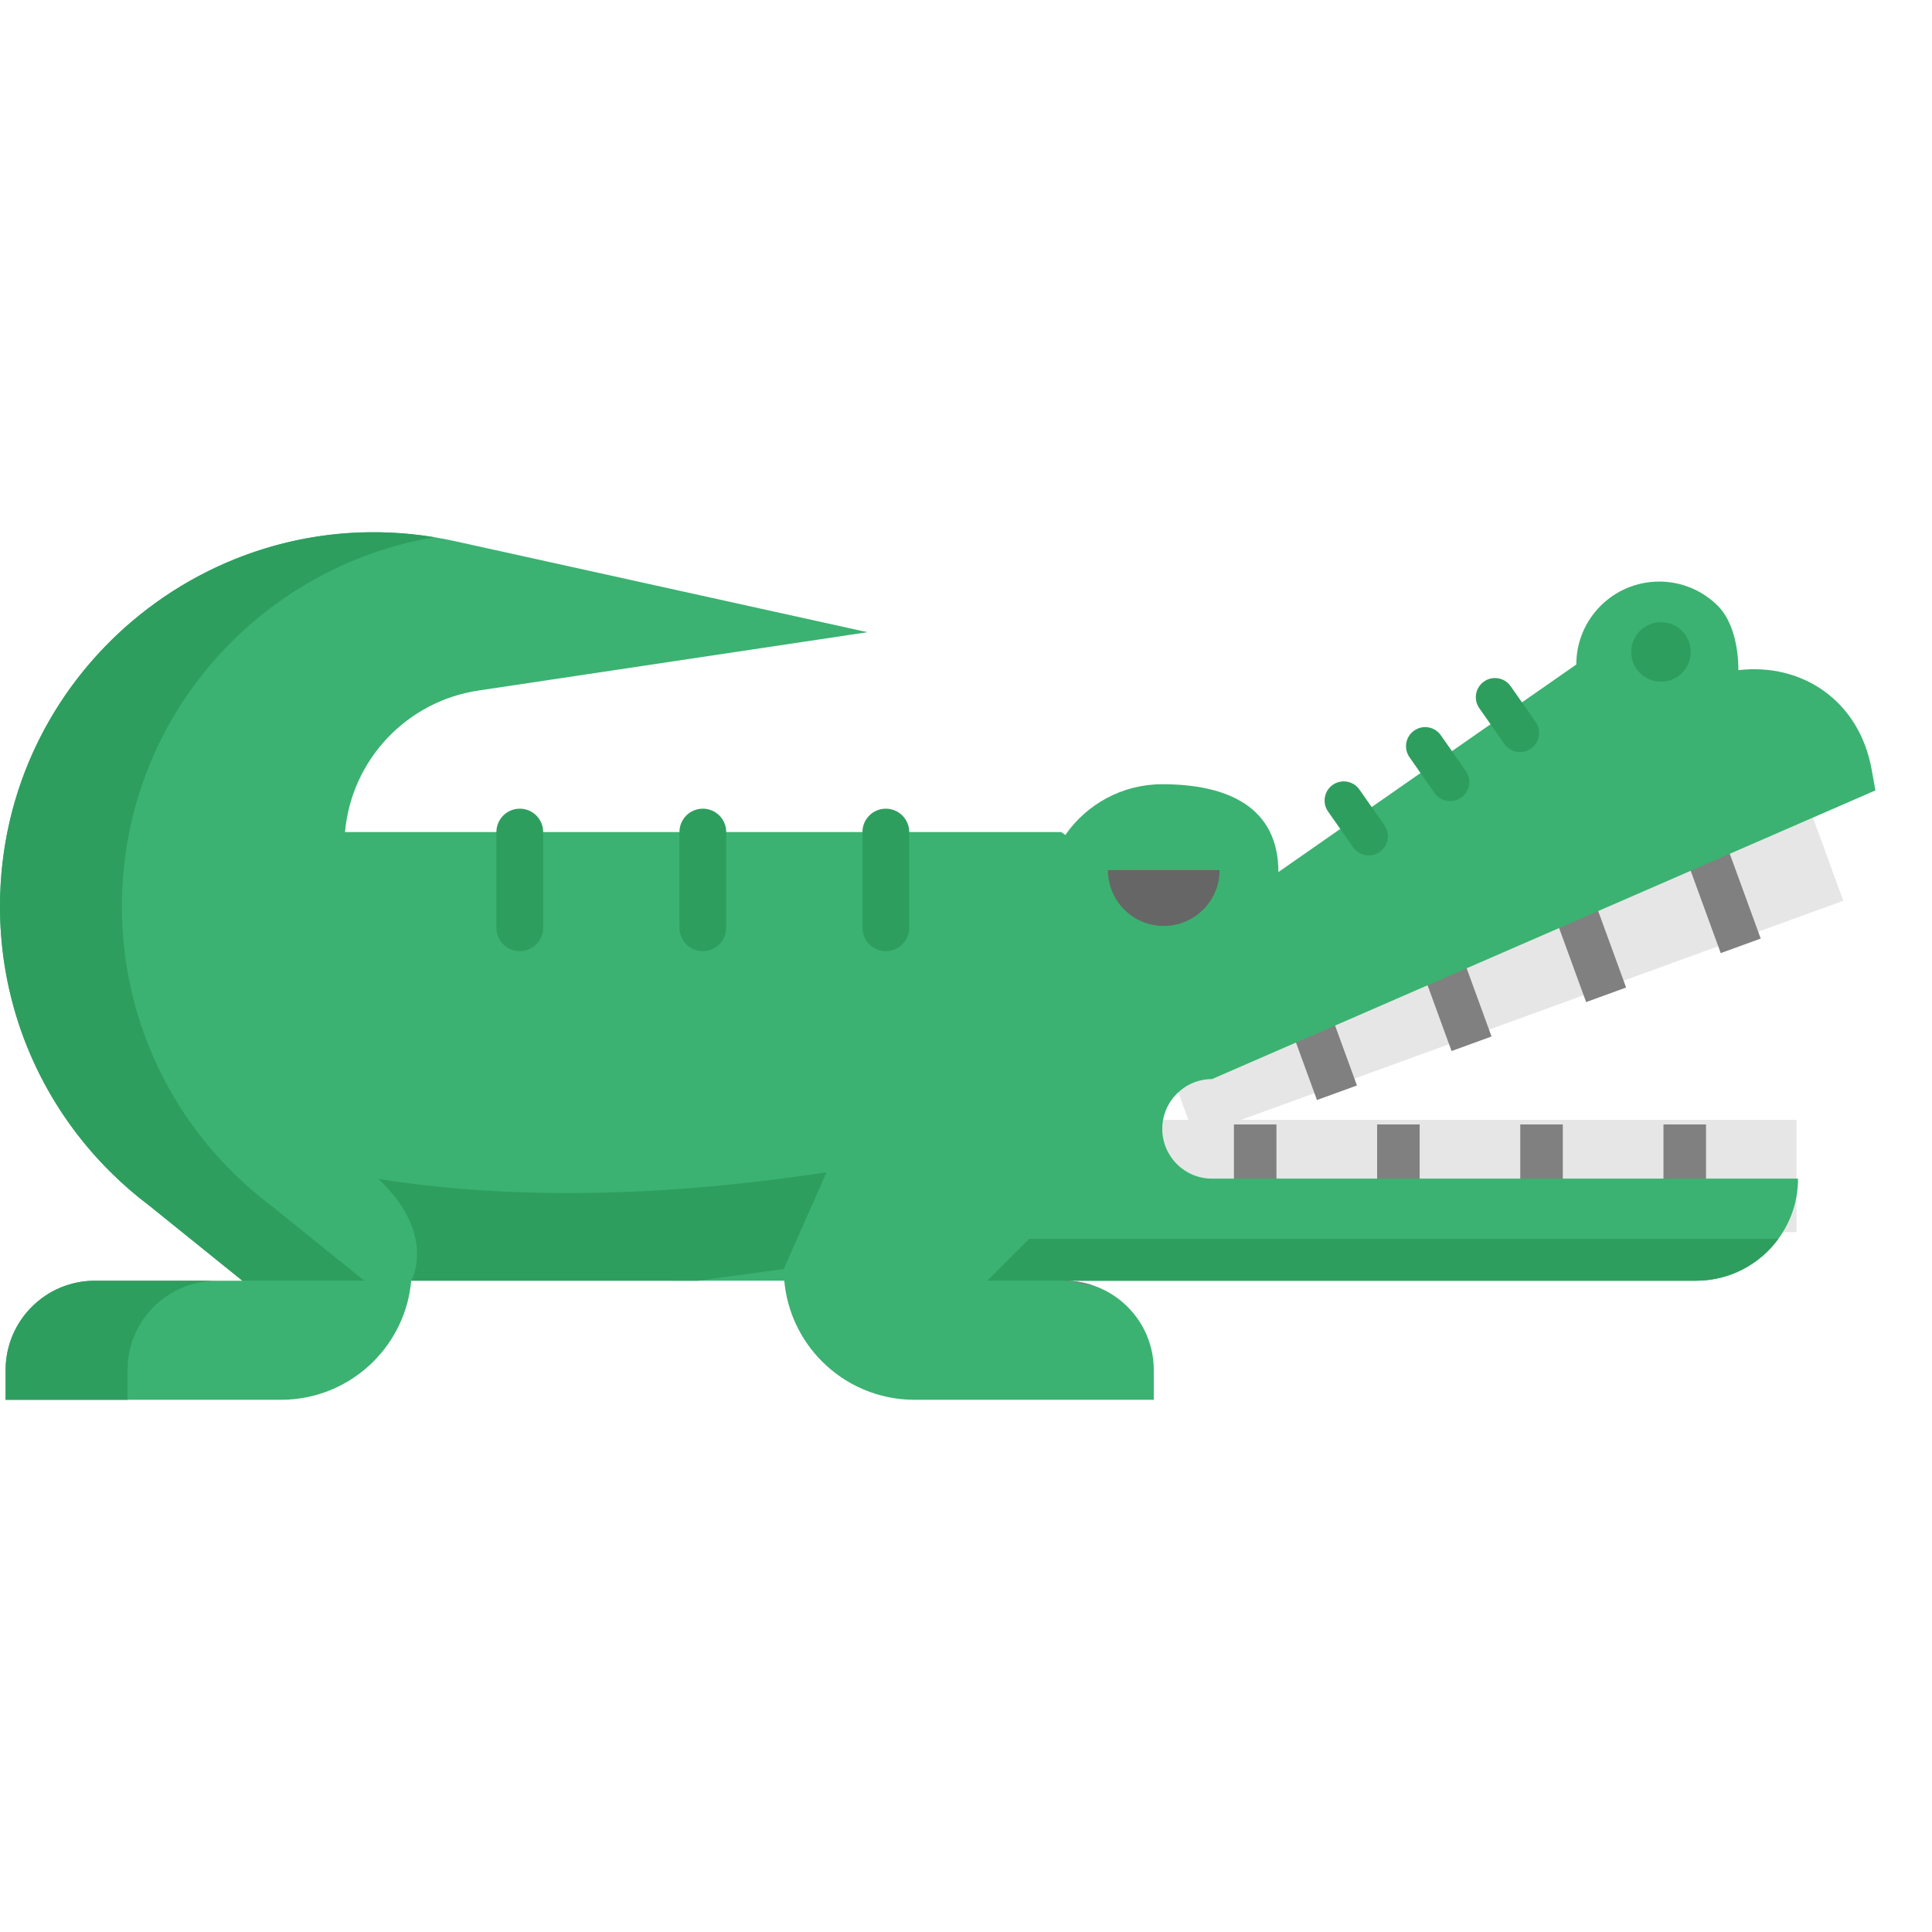 <?xml version="1.0" encoding="UTF-8" standalone="no"?>
<!-- Generator: Adobe Illustrator 19.0.0, SVG Export Plug-In . SVG Version: 6.00 Build 0)  -->

<svg
   xmlns:dc="http://purl.org/dc/elements/1.1/"
   xmlns:cc="http://creativecommons.org/ns#"
   xmlns:rdf="http://www.w3.org/1999/02/22-rdf-syntax-ns#"
   xmlns:svg="http://www.w3.org/2000/svg"
   xmlns="http://www.w3.org/2000/svg"
   xmlns:sodipodi="http://sodipodi.sourceforge.net/DTD/sodipodi-0.dtd"
   xmlns:inkscape="http://www.inkscape.org/namespaces/inkscape"
   version="1.1"
   id="Layer_1"
   x="0px"
   y="0px"
   width="512" height="512"
   viewBox="0 0 512 512"
   style="enable-background:new 0 0 512 512;"
   xml:space="preserve"
   inkscape:version="0.91 r13725"
   sodipodi:docname="alligator-open.svg"><defs
     id="defs79" /><sodipodi:namedview
     pagecolor="#ffffff"
     bordercolor="#666666"
     borderopacity="1"
     objecttolerance="10"
     gridtolerance="10"
     guidetolerance="10"
     inkscape:pageopacity="0"
     inkscape:pageshadow="2"
     inkscape:window-width="1280"
     inkscape:window-height="998"
     id="namedview77"
     showgrid="false"
     inkscape:zoom="2"
     inkscape:cx="340.48801"
     inkscape:cy="267.68421"
     inkscape:window-x="1920"
     inkscape:window-y="0"
     inkscape:window-maximized="1"
     inkscape:current-layer="Layer_1" /><g
     transform="matrix(0.94,-0.342,0.185,0.507,2.589,175.271)"
     id="g3491-9"><rect
       id="rect3-1"
       height="55.08"
       width="182.899"
       style="fill:#e6e6e6"
       y="363.202"
       x="251.693" /><g
       id="g5-2"
       transform="translate(-41.5,94.5)"><rect
         id="rect7-7"
         height="56.409"
         width="11.271"
         style="fill:#808080"
         y="270.956"
         x="402.889" /><rect
         id="rect9-0"
         height="56.409"
         width="11.271"
         style="fill:#808080"
         y="270.956"
         x="440.838" /><rect
         id="rect11-9"
         height="56.409"
         width="11.271"
         style="fill:#808080"
         y="270.956"
         x="364.953" /><rect
         id="rect13-3"
         height="56.409"
         width="11.271"
         style="fill:#808080"
         y="270.956"
         x="327.005" /></g></g><g
     id="g3491"
     transform="matrix(1,0,0,0.54,0,151.672)"><rect
       id="rect3"
       height="55.08"
       width="182.899"
       style="fill:#e6e6e6"
       y="268.702"
       x="293.193" /><g
       id="g5"><rect
         id="rect7"
         height="56.409"
         width="11.271"
         style="fill:#808080"
         y="270.956"
         x="402.889" /><rect
         id="rect9"
         height="56.409"
         width="11.271"
         style="fill:#808080"
         y="270.956"
         x="440.838" /><rect
         id="rect11"
         height="56.409"
         width="11.271"
         style="fill:#808080"
         y="270.956"
         x="364.953" /><rect
         id="rect13"
         height="56.409"
         width="11.271"
         style="fill:#808080"
         y="270.956"
         x="327.005" /></g></g><path
     style="fill:#3bb271"
     d="m 311.88,289.834 c -2.389,2.389 -3.866,5.692 -3.866,9.332 0,7.281 5.906,13.187 13.187,13.187 l 155.297,0 c 0,5.962 -1.927,11.462 -5.196,15.925 -4.914,6.751 -12.871,11.124 -21.854,11.124 l -167.357,0 c 2.705,0 5.308,0.451 7.732,1.296 9.276,3.201 15.937,12.003 15.937,22.372 l 0,7.889 -63.397,0 c -9.569,0 -18.236,-3.877 -24.502,-10.155 -5.59,-5.579 -9.276,-13.074 -10.02,-21.403 l -98.73,0 -0.135,-0.011 c -0.733,8.34 -4.418,15.824 -10.008,21.414 -6.278,6.278 -14.934,10.155 -24.514,10.155 l -72.966,0 0,-7.889 c 0,-13.074 10.594,-23.668 23.668,-23.668 l 39.075,0 -24.637,-19.87 C 36.01,316.838 32.606,313.897 29.417,310.73 21.922,303.337 15.611,294.737 10.775,285.259 8.16,280.131 5.974,274.732 4.272,269.142 l 0,-0.011 C 1.499,259.99 0,250.286 0,240.244 0,176.87 58.63,129.758 120.516,143.407 l 107.025,23.612 c 1.544,0.327 2.367,0.518 2.367,0.518 L 126.783,183 c -9.512,1.42 -17.92,6.018 -24.164,12.634 -6.244,6.627 -10.335,15.294 -11.192,24.874 l 189.819,0 1.082,0.766 c 5.635,-8.126 15.035,-13.446 25.686,-13.446 17.267,0 30.776,5.998 30.776,23.276 l 78.943,-55 c 0,-12.138 9.839,-21.978 21.978,-21.978 6.064,0 11.564,2.457 15.542,6.436 3.979,3.979 5.435,10.979 5.435,17.042 16.675,-2 32.001,7.932 35.312,26.312 l 1,5.551 -175.8,76.5 c -3.64,0.001 -6.931,1.478 -9.32,3.867 z"
     id="path15"
     inkscape:connector-curvature="0"
     sodipodi:nodetypes="sssccsccscsccccsscssccccccsccccccccsccsccsccs" /><g
     id="g17"><path
       style="fill:#2E9E5E;"
       d="M4.272,269.141c1.702,5.59,3.888,10.989,6.503,16.117c4.835,9.479,11.147,18.078,18.642,25.471   c3.19,3.167,6.593,6.109,10.177,8.802l24.637,19.87h32.308l-24.637-19.87c-3.584-2.694-6.988-5.635-10.177-8.802   c-7.495-7.393-13.806-15.993-18.642-25.471c-2.615-5.128-4.801-10.527-6.503-16.117v-0.011c-2.773-9.14-4.272-18.844-4.272-28.887   c0-50.201,36.792-90.191,82.848-97.865C55.288,132.503,0,178.703,0,240.244c0,10.042,1.499,19.746,4.272,28.887V269.141z"
       id="path19" /><path
       style="fill:#2E9E5E;"
       d="M57.464,339.402H25.156c-13.074,0-23.668,10.594-23.668,23.668v7.889h32.308v-7.889   C33.796,349.997,44.39,339.402,57.464,339.402z"
       id="path21" /><path
       style="fill:#2E9E5E;"
       d="M219.055,310.662l-11.349,25.641l-22.71,3.099l-76.02-0.011c0,0,6.976-12.161-8.69-26.959   C130.885,317.278,169.949,318.146,219.055,310.662z"
       id="path23" /><path
       style="fill:#2e9e5e"
       d="m 365.645,225.778 c -2.294,1.607 -5.457,1.049 -7.064,-1.246 l -6.633,-9.473 c -1.607,-2.294 -1.049,-5.457 1.246,-7.064 2.294,-1.607 5.457,-1.049 7.064,1.246 l 6.633,9.473 c 1.607,2.294 1.05,5.457 -1.246,7.064 z"
       id="path25"
       inkscape:connector-curvature="0"
       sodipodi:nodetypes="sssssss" /><path
       style="fill:#2E9E5E;"
       d="M234.755,252.066c-3.424,0-6.199-2.775-6.199-6.199v-25.359c0-3.424,2.775-6.199,6.199-6.199   s6.199,2.775,6.199,6.199v25.359C240.954,249.292,238.179,252.066,234.755,252.066z"
       id="path31" /><path
       style="fill:#2E9E5E;"
       d="M137.749,252.066c-3.424,0-6.199-2.775-6.199-6.199v-25.359c0-3.424,2.775-6.199,6.199-6.199   c3.424,0,6.199,2.775,6.199,6.199v25.359C143.948,249.292,141.173,252.066,137.749,252.066z"
       id="path33" /><path
       style="fill:#2E9E5E;"
       d="M186.258,252.066c-3.424,0-6.199-2.775-6.199-6.199v-25.359c0-3.424,2.775-6.199,6.199-6.199   s6.199,2.775,6.199,6.199v25.359C192.456,249.292,189.682,252.066,186.258,252.066z"
       id="path35" /></g><path
     style="fill:#808080;"
     d="M289.823,340.698l-7.732-1.296C284.796,339.402,287.4,339.853,289.823,340.698z"
     id="path37" /><g
     id="g39"><path
       style="fill:#2E9E5E;"
       d="M471.302,328.278c-4.914,6.751-12.871,11.124-21.854,11.124H261.635l11.113-11.124H471.302z"
       id="path41" /><circle
       style="fill:#2e9e5e"
       cx="440.18"
       cy="172.771"
       r="7.889"
       id="circle43" /></g><path
     style="fill:#666666;"
     d="M293.616,230.594c0,8.17,6.623,14.793,14.793,14.793s14.793-6.623,14.793-14.793"
     id="path45" /><g
     id="g47" /><g
     id="g49" /><g
     id="g51" /><g
     id="g53" /><g
     id="g55" /><g
     id="g57" /><g
     id="g59" /><g
     id="g61" /><g
     id="g63" /><g
     id="g65" /><g
     id="g67" /><g
     id="g69" /><g
     id="g71" /><g
     id="g73" /><g
     id="g75" /><path
     style="fill:#2e9e5e"
     d="m 387.225,211.391 c -2.294,1.607 -5.457,1.049 -7.064,-1.246 l -6.633,-9.473 c -1.607,-2.294 -1.049,-5.457 1.246,-7.064 2.294,-1.607 5.457,-1.049 7.064,1.246 l 6.633,9.473 c 1.607,2.294 1.05,5.457 -1.246,7.064 z"
     id="path25-3"
     inkscape:connector-curvature="0"
     sodipodi:nodetypes="sssssss" /><path
     style="fill:#2e9e5e"
     d="m 405.725,198.391 c -2.294,1.607 -5.457,1.049 -7.064,-1.246 l -6.633,-9.473 c -1.607,-2.294 -1.049,-5.457 1.246,-7.064 2.294,-1.607 5.457,-1.049 7.064,1.246 l 6.633,9.473 c 1.607,2.294 1.05,5.457 -1.246,7.064 z"
     id="path25-6"
     inkscape:connector-curvature="0"
     sodipodi:nodetypes="sssssss" /></svg>
